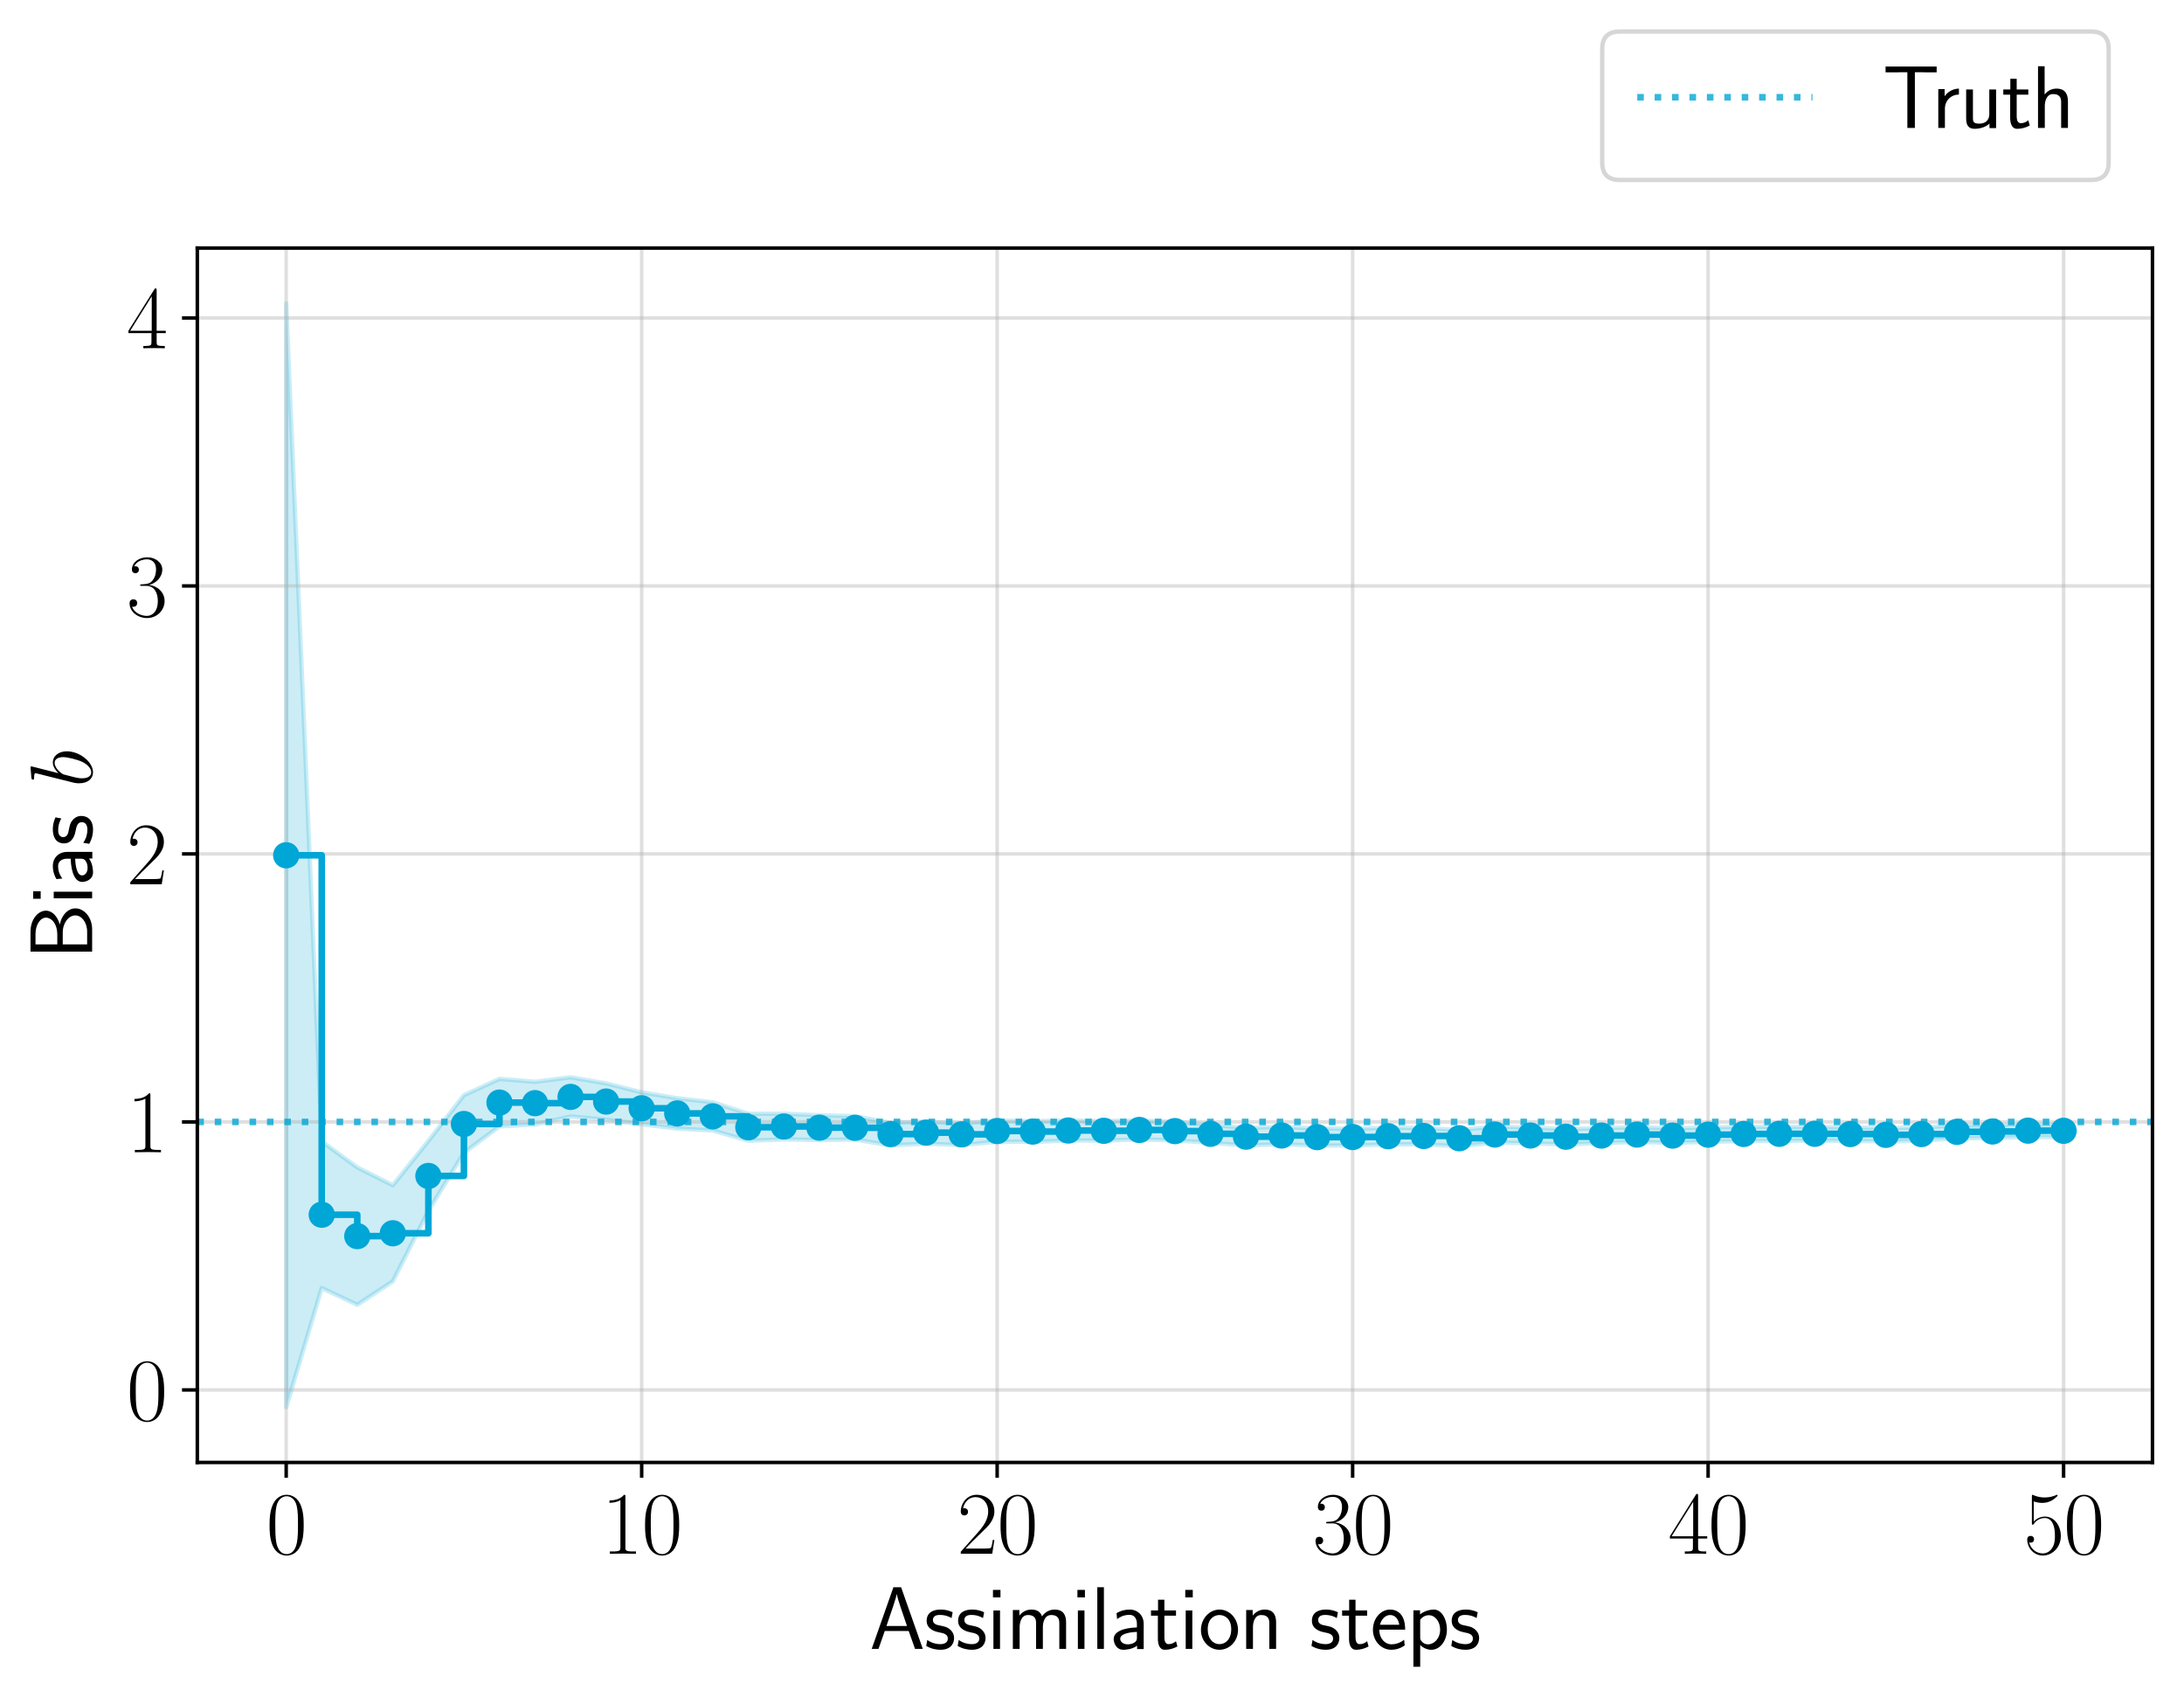<?xml version="1.0" encoding="utf-8" standalone="no"?>
<!DOCTYPE svg PUBLIC "-//W3C//DTD SVG 1.1//EN"
  "http://www.w3.org/Graphics/SVG/1.1/DTD/svg11.dtd">
<svg xmlns:xlink="http://www.w3.org/1999/xlink" width="498.651pt" height="387.445pt" viewBox="0 0 498.651 387.445" xmlns="http://www.w3.org/2000/svg" version="1.1">
 <defs>
  <style type="text/css">*{stroke-linejoin: round; stroke-linecap: butt}</style>
 </defs>
 <g id="figure_1">
  <g id="patch_1">
   <path d="M 0 387.445 
L 498.651 387.445 
L 498.651 0 
L 0 0 
z
" style="fill: #ffffff"/>
  </g>
  <g id="axes_1">
   <g id="patch_2">
    <path d="M 45.051 333.82 
L 491.451 333.82 
L 491.451 56.62 
L 45.051 56.62 
z
" style="fill: #ffffff"/>
   </g>
   <g id="PolyCollection_1">
    <defs>
     <path id="m1d2748ec98" d="M 65.342 -318.225 
L 65.342 -66.225 
L 73.458 -93.439 
L 81.574 -89.619 
L 89.691 -94.977 
L 97.807 -111.033 
L 105.923 -124.304 
L 114.04 -130.349 
L 122.156 -130.776 
L 130.273 -132.595 
L 138.389 -131.872 
L 146.505 -130.832 
L 154.622 -129.837 
L 162.738 -129.407 
L 170.854 -127.061 
L 178.971 -127.385 
L 187.087 -127.229 
L 195.203 -127.344 
L 203.32 -125.995 
L 211.436 -126.409 
L 219.553 -126.06 
L 227.669 -126.86 
L 235.785 -126.801 
L 243.902 -127.119 
L 252.018 -127.105 
L 260.134 -127.37 
L 268.251 -127.15 
L 276.367 -126.596 
L 284.483 -125.993 
L 292.6 -126.284 
L 300.716 -125.945 
L 308.833 -125.993 
L 316.949 -126.199 
L 325.065 -126.275 
L 333.182 -125.779 
L 341.298 -126.663 
L 349.414 -126.471 
L 357.531 -126.237 
L 365.647 -126.544 
L 373.763 -126.796 
L 381.88 -126.589 
L 389.996 -126.819 
L 398.113 -126.987 
L 406.229 -127.054 
L 414.345 -127.09 
L 422.462 -127.05 
L 430.578 -126.894 
L 438.694 -127.089 
L 446.811 -127.607 
L 454.927 -127.709 
L 463.043 -127.919 
L 471.16 -127.896 
L 471.16 -130.77 
L 471.16 -130.77 
L 463.043 -130.815 
L 454.927 -130.647 
L 446.811 -130.577 
L 438.694 -130.085 
L 430.578 -129.924 
L 422.462 -130.129 
L 414.345 -130.214 
L 406.229 -130.239 
L 398.113 -130.231 
L 389.996 -130.091 
L 381.88 -129.899 
L 373.763 -130.151 
L 365.647 -129.95 
L 357.531 -129.73 
L 349.414 -130.044 
L 341.298 -130.311 
L 333.182 -129.48 
L 325.065 -130.019 
L 316.949 -129.993 
L 308.833 -129.83 
L 300.716 -129.836 
L 292.6 -130.24 
L 284.483 -129.994 
L 276.367 -130.699 
L 268.251 -131.37 
L 260.134 -131.674 
L 252.018 -131.562 
L 243.902 -131.672 
L 235.785 -131.513 
L 227.669 -131.697 
L 219.553 -130.982 
L 211.436 -131.423 
L 203.32 -131.165 
L 195.203 -132.687 
L 187.087 -132.872 
L 178.971 -133.24 
L 170.854 -133.221 
L 162.738 -135.847 
L 154.622 -136.759 
L 146.505 -138.121 
L 138.389 -140.146 
L 130.273 -141.544 
L 122.156 -140.51 
L 114.04 -141.192 
L 105.923 -137.466 
L 97.807 -127.02 
L 89.691 -116.908 
L 81.574 -120.971 
L 73.458 -126.913 
L 65.342 -318.225 
z
" style="stroke: #00a6d6; stroke-opacity: 0.2"/>
    </defs>
    <g clip-path="url(#p93779d84df)">
     <use xlink:href="#m1d2748ec98" x="0" y="387.445" style="fill: #00a6d6; fill-opacity: 0.2; stroke: #00a6d6; stroke-opacity: 0.2"/>
    </g>
   </g>
   <g id="matplotlib.axis_1">
    <g id="xtick_1">
     <g id="line2d_1">
      <path d="M 65.342 333.82 
L 65.342 56.62 
" clip-path="url(#p93779d84df)" style="fill: none; stroke: #b0b0b0; stroke-opacity: 0.4; stroke-width: 0.8; stroke-linecap: square"/>
     </g>
     <g id="line2d_2">
      <defs>
       <path id="m5c122a057c" d="M 0 0 
L 0 3.5 
" style="stroke: #000000; stroke-width: 0.8"/>
      </defs>
      <g>
       <use xlink:href="#m5c122a057c" x="65.342" y="333.82" style="stroke: #000000; stroke-width: 0.8"/>
      </g>
     </g>
     <g id="text_1">
      <!-- $\mathdefault{0}$ -->
      <g transform="translate(60.773 354.657) scale(0.2 -0.2)">
       <defs>
        <path id="CMR17-30" d="M 2688 2038 
C 2688 2430 2682 3099 2413 3613 
C 2176 4063 1798 4224 1466 4224 
C 1158 4224 768 4082 525 3620 
C 269 3137 243 2539 243 2038 
C 243 1671 250 1112 448 623 
C 723 -39 1216 -128 1466 -128 
C 1760 -128 2208 -7 2470 604 
C 2662 1048 2688 1568 2688 2038 
z
M 1466 -26 
C 1056 -26 813 328 723 816 
C 653 1196 653 1749 653 2109 
C 653 2604 653 3015 736 3407 
C 858 3954 1216 4121 1466 4121 
C 1728 4121 2067 3947 2189 3420 
C 2272 3054 2278 2623 2278 2109 
C 2278 1691 2278 1176 2202 797 
C 2067 96 1690 -26 1466 -26 
z
" transform="scale(0.016)"/>
       </defs>
       <use xlink:href="#CMR17-30" transform="scale(0.996)"/>
      </g>
     </g>
    </g>
    <g id="xtick_2">
     <g id="line2d_3">
      <path d="M 146.505 333.82 
L 146.505 56.62 
" clip-path="url(#p93779d84df)" style="fill: none; stroke: #b0b0b0; stroke-opacity: 0.4; stroke-width: 0.8; stroke-linecap: square"/>
     </g>
     <g id="line2d_4">
      <g>
       <use xlink:href="#m5c122a057c" x="146.505" y="333.82" style="stroke: #000000; stroke-width: 0.8"/>
      </g>
     </g>
     <g id="text_2">
      <!-- $\mathdefault{10}$ -->
      <g transform="translate(137.367 354.657) scale(0.2 -0.2)">
       <defs>
        <path id="CMR17-31" d="M 1702 4083 
C 1702 4217 1696 4224 1606 4224 
C 1357 3927 979 3833 621 3820 
C 602 3820 570 3820 563 3808 
C 557 3795 557 3782 557 3648 
C 755 3648 1088 3686 1344 3839 
L 1344 467 
C 1344 243 1331 166 781 166 
L 589 166 
L 589 0 
C 896 6 1216 12 1523 12 
C 1830 12 2150 6 2458 0 
L 2458 166 
L 2266 166 
C 1715 166 1702 236 1702 467 
L 1702 4083 
z
" transform="scale(0.016)"/>
       </defs>
       <use xlink:href="#CMR17-31" transform="scale(0.996)"/>
       <use xlink:href="#CMR17-30" transform="translate(45.69 0) scale(0.996)"/>
      </g>
     </g>
    </g>
    <g id="xtick_3">
     <g id="line2d_5">
      <path d="M 227.669 333.82 
L 227.669 56.62 
" clip-path="url(#p93779d84df)" style="fill: none; stroke: #b0b0b0; stroke-opacity: 0.4; stroke-width: 0.8; stroke-linecap: square"/>
     </g>
     <g id="line2d_6">
      <g>
       <use xlink:href="#m5c122a057c" x="227.669" y="333.82" style="stroke: #000000; stroke-width: 0.8"/>
      </g>
     </g>
     <g id="text_3">
      <!-- $\mathdefault{20}$ -->
      <g transform="translate(218.531 354.657) scale(0.2 -0.2)">
       <defs>
        <path id="CMR17-32" d="M 2669 990 
L 2554 990 
C 2490 537 2438 460 2413 422 
C 2381 371 1920 371 1830 371 
L 602 371 
C 832 620 1280 1073 1824 1596 
C 2214 1966 2669 2400 2669 3033 
C 2669 3788 2067 4224 1395 4224 
C 691 4224 262 3603 262 3027 
C 262 2777 448 2745 525 2745 
C 589 2745 781 2783 781 3007 
C 781 3206 614 3264 525 3264 
C 486 3264 448 3257 422 3244 
C 544 3788 915 4057 1306 4057 
C 1862 4057 2227 3616 2227 3033 
C 2227 2477 1901 1998 1536 1583 
L 262 147 
L 262 0 
L 2515 0 
L 2669 990 
z
" transform="scale(0.016)"/>
       </defs>
       <use xlink:href="#CMR17-32" transform="scale(0.996)"/>
       <use xlink:href="#CMR17-30" transform="translate(45.69 0) scale(0.996)"/>
      </g>
     </g>
    </g>
    <g id="xtick_4">
     <g id="line2d_7">
      <path d="M 308.833 333.82 
L 308.833 56.62 
" clip-path="url(#p93779d84df)" style="fill: none; stroke: #b0b0b0; stroke-opacity: 0.4; stroke-width: 0.8; stroke-linecap: square"/>
     </g>
     <g id="line2d_8">
      <g>
       <use xlink:href="#m5c122a057c" x="308.833" y="333.82" style="stroke: #000000; stroke-width: 0.8"/>
      </g>
     </g>
     <g id="text_4">
      <!-- $\mathdefault{30}$ -->
      <g transform="translate(299.694 354.657) scale(0.2 -0.2)">
       <defs>
        <path id="CMR17-33" d="M 1414 2176 
C 1984 2176 2234 1673 2234 1094 
C 2234 322 1824 25 1453 25 
C 1114 25 563 193 390 691 
C 422 678 454 678 486 678 
C 640 678 755 780 755 947 
C 755 1132 614 1216 486 1216 
C 378 1216 211 1164 211 927 
C 211 335 787 -128 1466 -128 
C 2176 -128 2720 432 2720 1087 
C 2720 1718 2208 2176 1600 2246 
C 2086 2347 2554 2776 2554 3353 
C 2554 3856 2048 4224 1472 4224 
C 890 4224 378 3862 378 3347 
C 378 3123 544 3084 627 3084 
C 762 3084 877 3167 877 3334 
C 877 3500 762 3584 627 3584 
C 602 3584 570 3584 544 3571 
C 730 3999 1235 4076 1459 4076 
C 1683 4076 2106 3966 2106 3347 
C 2106 3167 2080 2851 1862 2574 
C 1670 2329 1453 2316 1242 2297 
C 1210 2297 1062 2284 1037 2284 
C 992 2278 966 2272 966 2227 
C 966 2182 973 2176 1101 2176 
L 1414 2176 
z
" transform="scale(0.016)"/>
       </defs>
       <use xlink:href="#CMR17-33" transform="scale(0.996)"/>
       <use xlink:href="#CMR17-30" transform="translate(45.69 0) scale(0.996)"/>
      </g>
     </g>
    </g>
    <g id="xtick_5">
     <g id="line2d_9">
      <path d="M 389.996 333.82 
L 389.996 56.62 
" clip-path="url(#p93779d84df)" style="fill: none; stroke: #b0b0b0; stroke-opacity: 0.4; stroke-width: 0.8; stroke-linecap: square"/>
     </g>
     <g id="line2d_10">
      <g>
       <use xlink:href="#m5c122a057c" x="389.996" y="333.82" style="stroke: #000000; stroke-width: 0.8"/>
      </g>
     </g>
     <g id="text_5">
      <!-- $\mathdefault{40}$ -->
      <g transform="translate(380.858 354.657) scale(0.2 -0.2)">
       <defs>
        <path id="CMR17-34" d="M 2150 4147 
C 2150 4281 2144 4288 2029 4288 
L 128 1254 
L 128 1088 
L 1779 1088 
L 1779 460 
C 1779 230 1766 166 1318 166 
L 1197 166 
L 1197 0 
C 1402 12 1747 12 1965 12 
C 2182 12 2528 12 2733 0 
L 2733 166 
L 2611 166 
C 2163 166 2150 230 2150 460 
L 2150 1088 
L 2803 1088 
L 2803 1254 
L 2150 1254 
L 2150 4147 
z
M 1798 3723 
L 1798 1254 
L 256 1254 
L 1798 3723 
z
" transform="scale(0.016)"/>
       </defs>
       <use xlink:href="#CMR17-34" transform="scale(0.996)"/>
       <use xlink:href="#CMR17-30" transform="translate(45.69 0) scale(0.996)"/>
      </g>
     </g>
    </g>
    <g id="xtick_6">
     <g id="line2d_11">
      <path d="M 471.16 333.82 
L 471.16 56.62 
" clip-path="url(#p93779d84df)" style="fill: none; stroke: #b0b0b0; stroke-opacity: 0.4; stroke-width: 0.8; stroke-linecap: square"/>
     </g>
     <g id="line2d_12">
      <g>
       <use xlink:href="#m5c122a057c" x="471.16" y="333.82" style="stroke: #000000; stroke-width: 0.8"/>
      </g>
     </g>
     <g id="text_6">
      <!-- $\mathdefault{50}$ -->
      <g transform="translate(462.022 354.657) scale(0.2 -0.2)">
       <defs>
        <path id="CMR17-35" d="M 730 3750 
C 794 3724 1056 3641 1325 3641 
C 1920 3641 2246 3961 2432 4140 
C 2432 4191 2432 4224 2394 4224 
C 2387 4224 2374 4224 2323 4198 
C 2099 4102 1837 4032 1517 4032 
C 1325 4032 1037 4055 723 4191 
C 653 4224 640 4224 634 4224 
C 602 4224 595 4217 595 4090 
L 595 2231 
C 595 2113 595 2080 659 2080 
C 691 2080 704 2093 736 2139 
C 941 2435 1222 2560 1542 2560 
C 1766 2560 2246 2415 2246 1293 
C 2246 1087 2246 716 2054 422 
C 1894 159 1645 25 1370 25 
C 947 25 518 319 403 812 
C 429 806 480 793 506 793 
C 589 793 749 838 749 1036 
C 749 1209 627 1280 506 1280 
C 358 1280 262 1190 262 1011 
C 262 454 704 -128 1382 -128 
C 2042 -128 2669 441 2669 1267 
C 2669 2054 2170 2662 1549 2662 
C 1222 2662 947 2540 730 2304 
L 730 3750 
z
" transform="scale(0.016)"/>
       </defs>
       <use xlink:href="#CMR17-35" transform="scale(0.996)"/>
       <use xlink:href="#CMR17-30" transform="translate(45.69 0) scale(0.996)"/>
      </g>
     </g>
    </g>
    <g id="text_7">
     <!-- Assimilation steps -->
     <g transform="translate(198.498 376.369) scale(0.2 -0.2)">
      <defs>
       <path id="CMSS17-41" d="M 2272 4416 
L 1722 4416 
L 166 0 
L 653 0 
L 1101 1280 
L 2816 1280 
L 3270 0 
L 3827 0 
L 2272 4416 
z
M 2694 1638 
L 1222 1638 
C 1530 2530 1914 3638 1958 3924 
L 1965 3924 
C 2010 3663 2138 3281 2246 2956 
L 2694 1638 
z
" transform="scale(0.016)"/>
       <path id="CMSS17-73" d="M 2061 2623 
C 1683 2803 1389 2816 1197 2816 
C 742 2816 198 2655 198 2009 
C 198 1363 902 1222 1094 1183 
C 1389 1126 1715 1062 1715 742 
C 1715 339 1254 339 1171 339 
C 915 339 563 409 243 639 
L 166 211 
C 531 0 883 -64 1178 -64 
C 1965 -64 2163 416 2163 780 
C 2163 1094 1984 1305 1862 1401 
C 1651 1567 1574 1587 1050 1695 
C 960 1708 646 1779 646 2067 
C 646 2431 1050 2431 1139 2431 
C 1555 2431 1811 2303 1984 2207 
L 2061 2623 
z
" transform="scale(0.016)"/>
       <path id="CMSS17-69" d="M 979 4224 
L 442 4224 
L 442 3686 
L 979 3686 
L 979 4224 
z
M 947 2752 
L 474 2752 
L 474 0 
L 947 0 
L 947 2752 
z
" transform="scale(0.016)"/>
       <path id="CMSS17-6d" d="M 4288 1878 
C 4288 2309 4179 2816 3462 2816 
C 2982 2816 2694 2515 2566 2328 
C 2451 2668 2182 2816 1798 2816 
C 1363 2816 1088 2566 941 2386 
L 941 2783 
L 474 2783 
L 474 0 
L 960 0 
L 960 1556 
C 960 1936 1101 2425 1555 2425 
C 2138 2425 2138 2013 2138 1826 
L 2138 0 
L 2624 0 
L 2624 1556 
C 2624 1936 2765 2425 3219 2425 
C 3802 2425 3802 2013 3802 1826 
L 3802 0 
L 4288 0 
L 4288 1878 
z
" transform="scale(0.016)"/>
       <path id="CMSS17-6c" d="M 947 4416 
L 474 4416 
L 474 0 
L 947 0 
L 947 4416 
z
" transform="scale(0.016)"/>
       <path id="CMSS17-61" d="M 2406 1789 
C 2406 2399 1978 2816 1402 2816 
C 1120 2816 813 2764 461 2559 
L 499 2133 
C 659 2250 934 2438 1395 2438 
C 1722 2438 1920 2185 1920 1782 
L 1920 1536 
C 896 1504 256 1209 256 711 
C 256 452 416 -64 947 -64 
C 1043 -64 1562 -52 1933 224 
L 1933 -13 
L 2406 -13 
L 2406 1789 
z
M 1920 824 
C 1920 711 1920 559 1728 446 
C 1562 339 1350 326 1261 326 
C 941 326 723 503 723 723 
C 723 1165 1722 1209 1920 1216 
L 1920 824 
z
" transform="scale(0.016)"/>
       <path id="CMSS17-74" d="M 1069 2380 
L 1901 2380 
L 1901 2752 
L 1069 2752 
L 1069 3520 
L 614 3520 
L 614 2752 
L 109 2752 
L 109 2380 
L 602 2380 
L 602 751 
C 602 384 685 -64 1107 -64 
C 1427 -64 1722 25 2003 172 
L 1901 551 
C 1747 416 1562 339 1363 339 
C 1082 339 1069 699 1069 860 
L 1069 2380 
z
" transform="scale(0.016)"/>
       <path id="CMSS17-6f" d="M 2829 1356 
C 2829 2175 2221 2816 1504 2816 
C 768 2816 173 2156 173 1356 
C 173 544 787 -64 1498 -64 
C 2227 -64 2829 563 2829 1356 
z
M 1504 339 
C 1050 339 659 710 659 1407 
C 659 2150 1114 2425 1498 2425 
C 1914 2425 2342 2124 2342 1407 
C 2342 684 1926 339 1504 339 
z
" transform="scale(0.016)"/>
       <path id="CMSS17-6e" d="M 2618 1878 
C 2618 2283 2522 2816 1798 2816 
C 1389 2816 1120 2604 941 2386 
L 941 2783 
L 474 2783 
L 474 0 
L 960 0 
L 960 1556 
C 960 1962 1114 2425 1549 2425 
C 2112 2425 2131 2045 2131 1826 
L 2131 0 
L 2618 0 
L 2618 1878 
z
" transform="scale(0.016)"/>
       <path id="CMSS17-65" d="M 2502 1375 
C 2502 1587 2490 2001 2285 2347 
C 2061 2713 1696 2816 1421 2816 
C 755 2816 192 2184 192 1363 
C 192 579 774 -64 1510 -64 
C 1798 -64 2150 19 2470 249 
C 2470 275 2458 414 2451 421 
C 2451 433 2432 629 2432 655 
C 2125 408 1773 326 1517 326 
C 1107 326 666 667 646 1375 
L 2502 1375 
z
M 698 1728 
C 781 2086 1062 2425 1421 2425 
C 1517 2425 1965 2412 2080 1728 
L 698 1728 
z
" transform="scale(0.016)"/>
       <path id="CMSS17-70" d="M 966 275 
C 1178 70 1466 -64 1773 -64 
C 2368 -64 2880 553 2880 1382 
C 2880 2147 2496 2816 1946 2816 
C 1626 2816 1242 2700 954 2470 
L 954 2764 
L 480 2764 
L 480 -1280 
L 966 -1280 
L 966 275 
z
M 966 2088 
C 1018 2166 1235 2412 1587 2412 
C 2035 2412 2394 1946 2394 1382 
C 2394 741 1958 326 1530 326 
C 1402 326 1267 358 1139 468 
C 966 624 966 721 966 812 
L 966 2088 
z
" transform="scale(0.016)"/>
      </defs>
      <use xlink:href="#CMSS17-41" transform="scale(0.996)"/>
      <use xlink:href="#CMSS17-73" transform="translate(62.218 0) scale(0.996)"/>
      <use xlink:href="#CMSS17-73" transform="translate(98.131 0) scale(0.996)"/>
      <use xlink:href="#CMSS17-69" transform="translate(134.045 0) scale(0.996)"/>
      <use xlink:href="#CMSS17-6d" transform="translate(156.226 0) scale(0.996)"/>
      <use xlink:href="#CMSS17-69" transform="translate(230.455 0) scale(0.996)"/>
      <use xlink:href="#CMSS17-6c" transform="translate(252.636 0) scale(0.996)"/>
      <use xlink:href="#CMSS17-61" transform="translate(274.816 0) scale(0.996)"/>
      <use xlink:href="#CMSS17-74" transform="translate(319.738 0) scale(0.996)"/>
      <use xlink:href="#CMSS17-69" transform="translate(353.57 0) scale(0.996)"/>
      <use xlink:href="#CMSS17-6f" transform="translate(375.751 0) scale(0.996)"/>
      <use xlink:href="#CMSS17-6e" transform="translate(422.594 0) scale(0.996)"/>
      <use xlink:href="#CMSS17-73" transform="translate(502.028 0) scale(0.996)"/>
      <use xlink:href="#CMSS17-74" transform="translate(537.942 0) scale(0.996)"/>
      <use xlink:href="#CMSS17-65" transform="translate(571.773 0) scale(0.996)"/>
      <use xlink:href="#CMSS17-70" transform="translate(613.412 0) scale(0.996)"/>
      <use xlink:href="#CMSS17-73" transform="translate(661.617 0) scale(0.996)"/>
     </g>
    </g>
   </g>
   <g id="matplotlib.axis_2">
    <g id="ytick_1">
     <g id="line2d_13">
      <path d="M 45.051 317.258 
L 491.451 317.258 
" clip-path="url(#p93779d84df)" style="fill: none; stroke: #b0b0b0; stroke-opacity: 0.4; stroke-width: 0.8; stroke-linecap: square"/>
     </g>
     <g id="line2d_14">
      <defs>
       <path id="mee1e103bb5" d="M 0 0 
L -3.5 0 
" style="stroke: #000000; stroke-width: 0.8"/>
      </defs>
      <g>
       <use xlink:href="#mee1e103bb5" x="45.051" y="317.258" style="stroke: #000000; stroke-width: 0.8"/>
      </g>
     </g>
     <g id="text_8">
      <!-- $\mathdefault{0}$ -->
      <g transform="translate(28.913 324.177) scale(0.2 -0.2)">
       <use xlink:href="#CMR17-30" transform="scale(0.996)"/>
      </g>
     </g>
    </g>
    <g id="ytick_2">
     <g id="line2d_15">
      <path d="M 45.051 256.088 
L 491.451 256.088 
" clip-path="url(#p93779d84df)" style="fill: none; stroke: #b0b0b0; stroke-opacity: 0.4; stroke-width: 0.8; stroke-linecap: square"/>
     </g>
     <g id="line2d_16">
      <g>
       <use xlink:href="#mee1e103bb5" x="45.051" y="256.088" style="stroke: #000000; stroke-width: 0.8"/>
      </g>
     </g>
     <g id="text_9">
      <!-- $\mathdefault{1}$ -->
      <g transform="translate(28.913 263.007) scale(0.2 -0.2)">
       <use xlink:href="#CMR17-31" transform="scale(0.996)"/>
      </g>
     </g>
    </g>
    <g id="ytick_3">
     <g id="line2d_17">
      <path d="M 45.051 194.918 
L 491.451 194.918 
" clip-path="url(#p93779d84df)" style="fill: none; stroke: #b0b0b0; stroke-opacity: 0.4; stroke-width: 0.8; stroke-linecap: square"/>
     </g>
     <g id="line2d_18">
      <g>
       <use xlink:href="#mee1e103bb5" x="45.051" y="194.918" style="stroke: #000000; stroke-width: 0.8"/>
      </g>
     </g>
     <g id="text_10">
      <!-- $\mathdefault{2}$ -->
      <g transform="translate(28.913 201.836) scale(0.2 -0.2)">
       <use xlink:href="#CMR17-32" transform="scale(0.996)"/>
      </g>
     </g>
    </g>
    <g id="ytick_4">
     <g id="line2d_19">
      <path d="M 45.051 133.748 
L 491.451 133.748 
" clip-path="url(#p93779d84df)" style="fill: none; stroke: #b0b0b0; stroke-opacity: 0.4; stroke-width: 0.8; stroke-linecap: square"/>
     </g>
     <g id="line2d_20">
      <g>
       <use xlink:href="#mee1e103bb5" x="45.051" y="133.748" style="stroke: #000000; stroke-width: 0.8"/>
      </g>
     </g>
     <g id="text_11">
      <!-- $\mathdefault{3}$ -->
      <g transform="translate(28.913 140.666) scale(0.2 -0.2)">
       <use xlink:href="#CMR17-33" transform="scale(0.996)"/>
      </g>
     </g>
    </g>
    <g id="ytick_5">
     <g id="line2d_21">
      <path d="M 45.051 72.578 
L 491.451 72.578 
" clip-path="url(#p93779d84df)" style="fill: none; stroke: #b0b0b0; stroke-opacity: 0.4; stroke-width: 0.8; stroke-linecap: square"/>
     </g>
     <g id="line2d_22">
      <g>
       <use xlink:href="#mee1e103bb5" x="45.051" y="72.578" style="stroke: #000000; stroke-width: 0.8"/>
      </g>
     </g>
     <g id="text_12">
      <!-- $\mathdefault{4}$ -->
      <g transform="translate(28.913 79.496) scale(0.2 -0.2)">
       <use xlink:href="#CMR17-34" transform="scale(0.996)"/>
      </g>
     </g>
    </g>
    <g id="text_13">
     <!-- Bias $b$ -->
     <g transform="translate(21.037 219.026) rotate(-90) scale(0.2 -0.2)">
      <defs>
       <path id="CMSS17-42" d="M 570 4416 
L 570 0 
L 2163 0 
C 3034 0 3667 575 3667 1200 
C 3667 1684 3251 2175 2502 2316 
C 3334 2559 3501 3039 3501 3311 
C 3501 3880 2874 4416 1997 4416 
L 570 4416 
z
M 1088 2496 
L 1088 4057 
L 1824 4057 
C 2483 4057 3002 3722 3002 3305 
C 3002 2925 2592 2496 1766 2496 
L 1088 2496 
z
M 1088 358 
L 1088 2105 
L 1939 2105 
C 2630 2105 3162 1678 3162 1206 
C 3162 772 2694 358 1984 358 
L 1088 358 
z
" transform="scale(0.016)"/>
       <path id="CMMI12-62" d="M 1478 4255 
C 1485 4281 1498 4319 1498 4351 
C 1498 4416 1434 4416 1421 4416 
C 1414 4416 1184 4396 1069 4383 
C 960 4377 864 4364 749 4358 
C 595 4345 550 4339 550 4223 
C 550 4159 614 4159 678 4159 
C 1005 4159 1005 4103 1005 4040 
C 1005 3995 954 3812 928 3699 
L 774 3093 
C 710 2841 346 1392 320 1277 
C 288 1117 288 1008 288 925 
C 288 274 653 -64 1069 -64 
C 1811 -64 2579 887 2579 1813 
C 2579 2400 2246 2816 1766 2816 
C 1434 2816 1133 2541 1011 2413 
L 1478 4255 
z
M 1075 64 
C 870 64 646 217 646 715 
C 646 925 666 1047 781 1494 
C 800 1577 902 1985 928 2068 
C 941 2119 1318 2687 1754 2687 
C 2035 2687 2163 2407 2163 2075 
C 2163 1768 1984 1047 1824 715 
C 1664 370 1370 64 1075 64 
z
" transform="scale(0.016)"/>
      </defs>
      <use xlink:href="#CMSS17-42" transform="scale(0.996)"/>
      <use xlink:href="#CMSS17-69" transform="translate(62.338 0) scale(0.996)"/>
      <use xlink:href="#CMSS17-61" transform="translate(84.519 0) scale(0.996)"/>
      <use xlink:href="#CMSS17-73" transform="translate(129.441 0) scale(0.996)"/>
      <use xlink:href="#CMMI12-62" transform="translate(196.583 0) scale(0.996)"/>
     </g>
    </g>
   </g>
   <g id="line2d_23">
    <path d="M 65.342 195.22 
L 73.458 195.22 
L 73.458 277.269 
L 81.574 277.269 
L 81.574 282.15 
L 89.691 282.15 
L 89.691 281.502 
L 97.807 281.502 
L 97.807 268.419 
L 105.923 268.419 
L 105.923 256.56 
L 114.04 256.56 
L 114.04 251.674 
L 122.156 251.674 
L 122.156 251.802 
L 130.273 251.802 
L 130.273 250.375 
L 138.389 250.375 
L 138.389 251.436 
L 146.505 251.436 
L 146.505 252.969 
L 154.622 252.969 
L 154.622 254.147 
L 162.738 254.147 
L 162.738 254.818 
L 170.854 254.818 
L 170.854 257.304 
L 178.971 257.304 
L 178.971 257.132 
L 187.087 257.132 
L 187.087 257.395 
L 195.203 257.395 
L 195.203 257.43 
L 203.32 257.43 
L 203.32 258.865 
L 211.436 258.865 
L 211.436 258.529 
L 219.553 258.529 
L 219.553 258.924 
L 227.669 258.924 
L 227.669 258.166 
L 235.785 258.166 
L 235.785 258.288 
L 243.902 258.288 
L 243.902 258.049 
L 252.018 258.049 
L 252.018 258.111 
L 260.134 258.111 
L 260.134 257.923 
L 268.251 257.923 
L 268.251 258.185 
L 276.367 258.185 
L 276.367 258.797 
L 284.483 258.797 
L 284.483 259.451 
L 292.6 259.451 
L 292.6 259.183 
L 300.716 259.183 
L 300.716 259.555 
L 308.833 259.555 
L 308.833 259.533 
L 316.949 259.533 
L 316.949 259.349 
L 325.065 259.349 
L 325.065 259.298 
L 333.182 259.298 
L 333.182 259.815 
L 341.298 259.815 
L 341.298 258.958 
L 349.414 258.958 
L 349.414 259.187 
L 357.531 259.187 
L 357.531 259.461 
L 365.647 259.461 
L 365.647 259.198 
L 373.763 259.198 
L 373.763 258.971 
L 381.88 258.971 
L 381.88 259.201 
L 389.996 259.201 
L 389.996 258.99 
L 398.113 258.99 
L 398.113 258.836 
L 406.229 258.836 
L 406.229 258.799 
L 414.345 258.799 
L 414.345 258.793 
L 422.462 258.793 
L 422.462 258.856 
L 430.578 258.856 
L 430.578 259.036 
L 438.694 259.036 
L 438.694 258.858 
L 446.811 258.858 
L 446.811 258.353 
L 454.927 258.353 
L 454.927 258.267 
L 463.043 258.267 
L 463.043 258.078 
L 471.16 258.078 
L 471.16 258.112 
" clip-path="url(#p93779d84df)" style="fill: none; stroke: #00a6d6; stroke-width: 1.5; stroke-linecap: square"/>
    <defs>
     <path id="m39efc5939a" d="M 0 2.5 
C 0.663 2.5 1.299 2.237 1.768 1.768 
C 2.237 1.299 2.5 0.663 2.5 0 
C 2.5 -0.663 2.237 -1.299 1.768 -1.768 
C 1.299 -2.237 0.663 -2.5 0 -2.5 
C -0.663 -2.5 -1.299 -2.237 -1.768 -1.768 
C -2.237 -1.299 -2.5 -0.663 -2.5 0 
C -2.5 0.663 -2.237 1.299 -1.768 1.768 
C -1.299 2.237 -0.663 2.5 0 2.5 
z
" style="stroke: #00a6d6"/>
    </defs>
    <g clip-path="url(#p93779d84df)">
     <use xlink:href="#m39efc5939a" x="65.342" y="195.22" style="fill: #00a6d6; stroke: #00a6d6"/>
     <use xlink:href="#m39efc5939a" x="73.458" y="277.269" style="fill: #00a6d6; stroke: #00a6d6"/>
     <use xlink:href="#m39efc5939a" x="81.574" y="282.15" style="fill: #00a6d6; stroke: #00a6d6"/>
     <use xlink:href="#m39efc5939a" x="89.691" y="281.502" style="fill: #00a6d6; stroke: #00a6d6"/>
     <use xlink:href="#m39efc5939a" x="97.807" y="268.419" style="fill: #00a6d6; stroke: #00a6d6"/>
     <use xlink:href="#m39efc5939a" x="105.923" y="256.56" style="fill: #00a6d6; stroke: #00a6d6"/>
     <use xlink:href="#m39efc5939a" x="114.04" y="251.674" style="fill: #00a6d6; stroke: #00a6d6"/>
     <use xlink:href="#m39efc5939a" x="122.156" y="251.802" style="fill: #00a6d6; stroke: #00a6d6"/>
     <use xlink:href="#m39efc5939a" x="130.273" y="250.375" style="fill: #00a6d6; stroke: #00a6d6"/>
     <use xlink:href="#m39efc5939a" x="138.389" y="251.436" style="fill: #00a6d6; stroke: #00a6d6"/>
     <use xlink:href="#m39efc5939a" x="146.505" y="252.969" style="fill: #00a6d6; stroke: #00a6d6"/>
     <use xlink:href="#m39efc5939a" x="154.622" y="254.147" style="fill: #00a6d6; stroke: #00a6d6"/>
     <use xlink:href="#m39efc5939a" x="162.738" y="254.818" style="fill: #00a6d6; stroke: #00a6d6"/>
     <use xlink:href="#m39efc5939a" x="170.854" y="257.304" style="fill: #00a6d6; stroke: #00a6d6"/>
     <use xlink:href="#m39efc5939a" x="178.971" y="257.132" style="fill: #00a6d6; stroke: #00a6d6"/>
     <use xlink:href="#m39efc5939a" x="187.087" y="257.395" style="fill: #00a6d6; stroke: #00a6d6"/>
     <use xlink:href="#m39efc5939a" x="195.203" y="257.43" style="fill: #00a6d6; stroke: #00a6d6"/>
     <use xlink:href="#m39efc5939a" x="203.32" y="258.865" style="fill: #00a6d6; stroke: #00a6d6"/>
     <use xlink:href="#m39efc5939a" x="211.436" y="258.529" style="fill: #00a6d6; stroke: #00a6d6"/>
     <use xlink:href="#m39efc5939a" x="219.553" y="258.924" style="fill: #00a6d6; stroke: #00a6d6"/>
     <use xlink:href="#m39efc5939a" x="227.669" y="258.166" style="fill: #00a6d6; stroke: #00a6d6"/>
     <use xlink:href="#m39efc5939a" x="235.785" y="258.288" style="fill: #00a6d6; stroke: #00a6d6"/>
     <use xlink:href="#m39efc5939a" x="243.902" y="258.049" style="fill: #00a6d6; stroke: #00a6d6"/>
     <use xlink:href="#m39efc5939a" x="252.018" y="258.111" style="fill: #00a6d6; stroke: #00a6d6"/>
     <use xlink:href="#m39efc5939a" x="260.134" y="257.923" style="fill: #00a6d6; stroke: #00a6d6"/>
     <use xlink:href="#m39efc5939a" x="268.251" y="258.185" style="fill: #00a6d6; stroke: #00a6d6"/>
     <use xlink:href="#m39efc5939a" x="276.367" y="258.797" style="fill: #00a6d6; stroke: #00a6d6"/>
     <use xlink:href="#m39efc5939a" x="284.483" y="259.451" style="fill: #00a6d6; stroke: #00a6d6"/>
     <use xlink:href="#m39efc5939a" x="292.6" y="259.183" style="fill: #00a6d6; stroke: #00a6d6"/>
     <use xlink:href="#m39efc5939a" x="300.716" y="259.555" style="fill: #00a6d6; stroke: #00a6d6"/>
     <use xlink:href="#m39efc5939a" x="308.833" y="259.533" style="fill: #00a6d6; stroke: #00a6d6"/>
     <use xlink:href="#m39efc5939a" x="316.949" y="259.349" style="fill: #00a6d6; stroke: #00a6d6"/>
     <use xlink:href="#m39efc5939a" x="325.065" y="259.298" style="fill: #00a6d6; stroke: #00a6d6"/>
     <use xlink:href="#m39efc5939a" x="333.182" y="259.815" style="fill: #00a6d6; stroke: #00a6d6"/>
     <use xlink:href="#m39efc5939a" x="341.298" y="258.958" style="fill: #00a6d6; stroke: #00a6d6"/>
     <use xlink:href="#m39efc5939a" x="349.414" y="259.187" style="fill: #00a6d6; stroke: #00a6d6"/>
     <use xlink:href="#m39efc5939a" x="357.531" y="259.461" style="fill: #00a6d6; stroke: #00a6d6"/>
     <use xlink:href="#m39efc5939a" x="365.647" y="259.198" style="fill: #00a6d6; stroke: #00a6d6"/>
     <use xlink:href="#m39efc5939a" x="373.763" y="258.971" style="fill: #00a6d6; stroke: #00a6d6"/>
     <use xlink:href="#m39efc5939a" x="381.88" y="259.201" style="fill: #00a6d6; stroke: #00a6d6"/>
     <use xlink:href="#m39efc5939a" x="389.996" y="258.99" style="fill: #00a6d6; stroke: #00a6d6"/>
     <use xlink:href="#m39efc5939a" x="398.113" y="258.836" style="fill: #00a6d6; stroke: #00a6d6"/>
     <use xlink:href="#m39efc5939a" x="406.229" y="258.799" style="fill: #00a6d6; stroke: #00a6d6"/>
     <use xlink:href="#m39efc5939a" x="414.345" y="258.793" style="fill: #00a6d6; stroke: #00a6d6"/>
     <use xlink:href="#m39efc5939a" x="422.462" y="258.856" style="fill: #00a6d6; stroke: #00a6d6"/>
     <use xlink:href="#m39efc5939a" x="430.578" y="259.036" style="fill: #00a6d6; stroke: #00a6d6"/>
     <use xlink:href="#m39efc5939a" x="438.694" y="258.858" style="fill: #00a6d6; stroke: #00a6d6"/>
     <use xlink:href="#m39efc5939a" x="446.811" y="258.353" style="fill: #00a6d6; stroke: #00a6d6"/>
     <use xlink:href="#m39efc5939a" x="454.927" y="258.267" style="fill: #00a6d6; stroke: #00a6d6"/>
     <use xlink:href="#m39efc5939a" x="463.043" y="258.078" style="fill: #00a6d6; stroke: #00a6d6"/>
     <use xlink:href="#m39efc5939a" x="471.16" y="258.112" style="fill: #00a6d6; stroke: #00a6d6"/>
    </g>
   </g>
   <g id="line2d_24">
    <path d="M 45.051 256.088 
L 491.451 256.088 
" clip-path="url(#p93779d84df)" style="fill: none; stroke-dasharray: 1.5,2.475; stroke-dashoffset: 0; stroke: #00a6d6; stroke-opacity: 0.8; stroke-width: 1.5"/>
   </g>
   <g id="patch_3">
    <path d="M 45.051 333.82 
L 45.051 56.62 
" style="fill: none; stroke: #000000; stroke-width: 0.8; stroke-linejoin: miter; stroke-linecap: square"/>
   </g>
   <g id="patch_4">
    <path d="M 491.451 333.82 
L 491.451 56.62 
" style="fill: none; stroke: #000000; stroke-width: 0.8; stroke-linejoin: miter; stroke-linecap: square"/>
   </g>
   <g id="patch_5">
    <path d="M 45.051 333.82 
L 491.451 333.82 
" style="fill: none; stroke: #000000; stroke-width: 0.8; stroke-linejoin: miter; stroke-linecap: square"/>
   </g>
   <g id="patch_6">
    <path d="M 45.051 56.62 
L 491.451 56.62 
" style="fill: none; stroke: #000000; stroke-width: 0.8; stroke-linejoin: miter; stroke-linecap: square"/>
   </g>
   <g id="legend_1">
    <g id="patch_7">
     <path d="M 369.818 41.076 
L 477.451 41.076 
Q 481.451 41.076 481.451 37.076 
L 481.451 11.2 
Q 481.451 7.2 477.451 7.2 
L 369.818 7.2 
Q 365.818 7.2 365.818 11.2 
L 365.818 37.076 
Q 365.818 41.076 369.818 41.076 
z
" style="fill: #ffffff; opacity: 0.8; stroke: #cccccc; stroke-linejoin: miter"/>
    </g>
    <g id="line2d_25">
     <path d="M 373.818 22.2 
L 393.818 22.2 
L 413.818 22.2 
" style="fill: none; stroke-dasharray: 1.5,2.475; stroke-dashoffset: 0; stroke: #00a6d6; stroke-opacity: 0.8; stroke-width: 1.5"/>
    </g>
    <g id="text_14">
     <!-- Truth -->
     <g transform="translate(429.818 29.2) scale(0.2 -0.2)">
      <defs>
       <path id="CMSS17-54" d="M 2317 3987 
L 2848 3987 
C 2925 3987 3002 3980 3078 3980 
L 3878 3980 
L 3878 4396 
L 218 4396 
L 218 3980 
L 1018 3980 
C 1094 3980 1171 3987 1248 3987 
L 1779 3987 
L 1779 0 
L 2317 0 
L 2317 3987 
z
" transform="scale(0.016)"/>
       <path id="CMSS17-72" d="M 954 1369 
C 954 1974 1395 2379 1958 2392 
L 1958 2816 
C 1549 2809 1165 2604 934 2270 
L 934 2783 
L 480 2783 
L 480 0 
L 954 0 
L 954 1369 
z
" transform="scale(0.016)"/>
       <path id="CMSS17-75" d="M 2618 2752 
L 2131 2752 
L 2131 976 
C 2131 500 1786 307 1421 307 
C 998 307 960 448 960 712 
L 960 2752 
L 474 2752 
L 474 680 
C 474 179 646 -64 1088 -64 
C 1306 -64 1798 -13 2144 307 
L 2144 -13 
L 2618 -13 
L 2618 2752 
z
" transform="scale(0.016)"/>
       <path id="CMSS17-68" d="M 2618 1878 
C 2618 2283 2522 2816 1798 2816 
C 1395 2816 1133 2617 947 2399 
L 947 4416 
L 474 4416 
L 474 0 
L 960 0 
L 960 1556 
C 960 1962 1114 2425 1549 2425 
C 2112 2425 2131 2045 2131 1826 
L 2131 0 
L 2618 0 
L 2618 1878 
z
" transform="scale(0.016)"/>
      </defs>
      <use xlink:href="#CMSS17-54" transform="scale(0.996)"/>
      <use xlink:href="#CMSS17-72" transform="translate(56.012 0) scale(0.996)"/>
      <use xlink:href="#CMSS17-75" transform="translate(87.922 0) scale(0.996)"/>
      <use xlink:href="#CMSS17-74" transform="translate(136.127 0) scale(0.996)"/>
      <use xlink:href="#CMSS17-68" transform="translate(169.958 0) scale(0.996)"/>
     </g>
    </g>
   </g>
  </g>
 </g>
 <defs>
  <clipPath id="p93779d84df">
   <rect x="45.051" y="56.62" width="446.4" height="277.2"/>
  </clipPath>
 </defs>
</svg>
